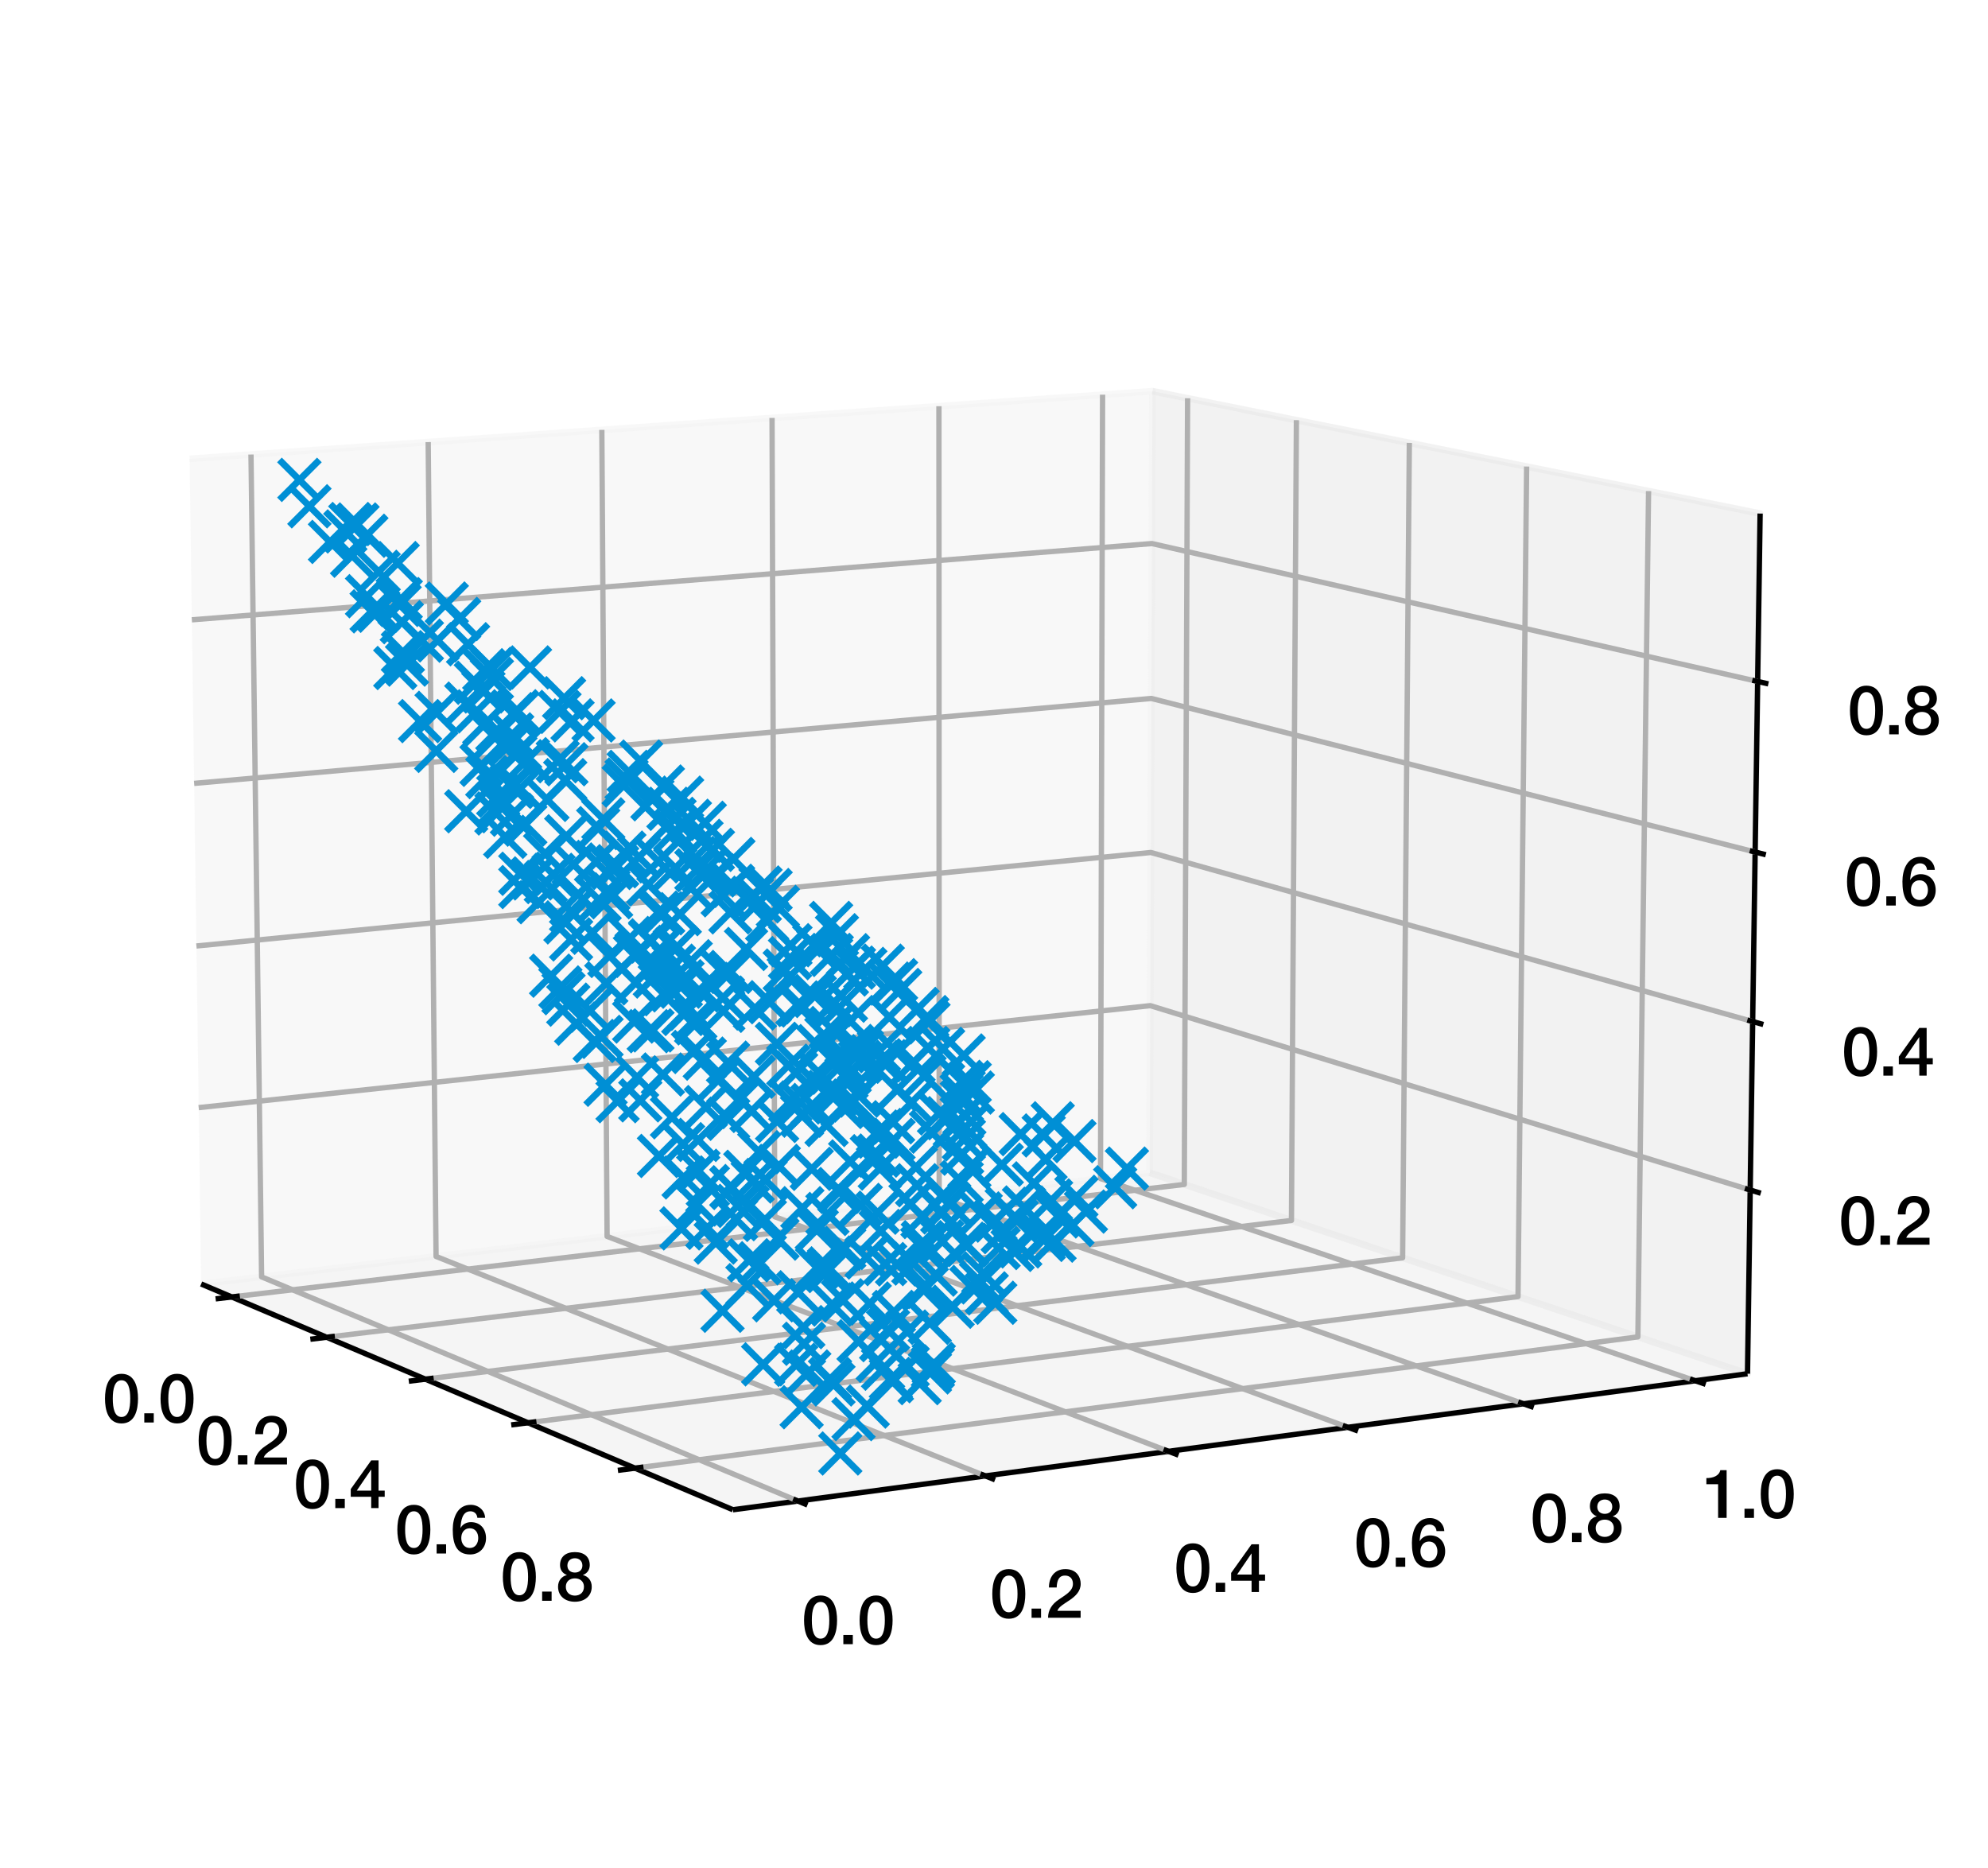 <?xml version="1.0" encoding="utf-8" standalone="no"?>
<!DOCTYPE svg PUBLIC "-//W3C//DTD SVG 1.1//EN"
  "http://www.w3.org/Graphics/SVG/1.1/DTD/svg11.dtd">
<svg xmlns:xlink="http://www.w3.org/1999/xlink" width="298.558pt" height="280.512pt" viewBox="0 0 298.558 280.512" xmlns="http://www.w3.org/2000/svg" version="1.1">
 <defs>
  <style type="text/css">*{stroke-linejoin: round; stroke-linecap: butt}</style>
 </defs>
 <g id="figure_1">
  <g id="patch_1">
   <path d="M 0 280.512 
L 298.558 280.512 
L 298.558 0 
L 0 0 
z
" style="fill: #ffffff"/>
  </g>
  <g id="patch_2">
   <path d="M 7.2 273.312 
L 273.312 273.312 
L 273.312 7.2 
L 7.2 7.2 
z
" style="fill: #ffffff"/>
  </g>
  <g id="pane3d_1">
   <g id="patch_3">
    <path d="M 30.21 192.818 
L 172.662 176.124 
L 173.078 58.744 
L 28.472 68.906 
" style="fill: #f2f2f2; opacity: 0.5; stroke: #f2f2f2; stroke-linejoin: miter"/>
   </g>
  </g>
  <g id="pane3d_2">
   <g id="patch_4">
    <path d="M 172.662 176.124 
L 262.439 206.297 
L 264.332 77.122 
L 173.078 58.744 
" style="fill: #e6e6e6; opacity: 0.5; stroke: #e6e6e6; stroke-linejoin: miter"/>
   </g>
  </g>
  <g id="pane3d_3">
   <g id="patch_5">
    <path d="M 30.21 192.818 
L 110.069 226.724 
L 262.439 206.297 
L 172.662 176.124 
" style="fill: #ececec; opacity: 0.5; stroke: #ececec; stroke-linejoin: miter"/>
   </g>
  </g>
  <g id="axis3d_1">
   <g id="line2d_1">
    <path d="M 30.21 192.818 
L 110.069 226.724 
" style="fill: none; stroke: #000000; stroke-width: 0.8"/>
   </g>
   <g id="Line3DCollection_1">
    <path d="M 34.807 194.77 
L 177.859 177.871 
L 178.353 59.807 
" style="fill: none; stroke: #b0b0b0; stroke-width: 0.8"/>
    <path d="M 49.063 200.823 
L 193.951 183.279 
L 194.694 63.098 
" style="fill: none; stroke: #b0b0b0; stroke-width: 0.8"/>
    <path d="M 63.883 207.115 
L 210.646 188.89 
L 211.654 66.513 
" style="fill: none; stroke: #b0b0b0; stroke-width: 0.8"/>
    <path d="M 79.302 213.662 
L 227.976 194.714 
L 229.27 70.061 
" style="fill: none; stroke: #b0b0b0; stroke-width: 0.8"/>
    <path d="M 95.357 220.478 
L 245.978 200.765 
L 247.581 73.749 
" style="fill: none; stroke: #b0b0b0; stroke-width: 0.8"/>
   </g>
   <g id="xtick_1">
    <g id="line2d_2">
     <path d="M 36.017 194.627 
L 32.385 195.056 
" style="fill: none; stroke: #000000; stroke-width: 0.8"/>
    </g>
    <g id="text_1">
     <!-- 0.0 -->
     <g transform="translate(15.402 213.622)scale(0.1 -0.1)">
      <defs>
       <path id="HelveticaNeue-Medium-30" d="M 1779 518 
C 1139 518 960 1306 960 2240 
C 960 3174 1139 3962 1779 3962 
C 2419 3962 2598 3174 2598 2240 
C 2598 1306 2419 518 1779 518 
z
M 1779 4570 
C 493 4570 230 3258 230 2240 
C 230 1222 493 -90 1779 -90 
C 3066 -90 3328 1222 3328 2240 
C 3328 3258 3066 4570 1779 4570 
z
" transform="scale(0.016)"/>
       <path id="HelveticaNeue-Medium-2e" d="M 442 0 
L 1331 0 
L 1331 864 
L 442 864 
L 442 0 
z
" transform="scale(0.016)"/>
      </defs>
      <use xlink:href="#HelveticaNeue-Medium-30"/>
      <use xlink:href="#HelveticaNeue-Medium-2e" x="55.6"/>
      <use xlink:href="#HelveticaNeue-Medium-30" x="83.4"/>
     </g>
    </g>
   </g>
   <g id="xtick_2">
    <g id="line2d_3">
     <path d="M 50.289 200.674 
L 46.607 201.12 
" style="fill: none; stroke: #000000; stroke-width: 0.8"/>
    </g>
    <g id="text_2">
     <!-- 0.2 -->
     <g transform="translate(29.466 219.924)scale(0.1 -0.1)">
      <defs>
       <path id="HelveticaNeue-Medium-32" d="M 3309 653 
L 1126 653 
C 1254 1050 1798 1325 2317 1683 
C 2829 2042 3315 2483 3315 3194 
C 3315 3770 2970 4570 1875 4570 
C 877 4570 333 3834 333 2842 
L 1062 2842 
C 1082 3469 1254 3962 1830 3962 
C 2458 3962 2592 3488 2586 3168 
C 2573 2470 1818 2118 1235 1696 
C 634 1293 256 736 250 0 
L 3309 0 
L 3309 653 
z
" transform="scale(0.016)"/>
      </defs>
      <use xlink:href="#HelveticaNeue-Medium-30"/>
      <use xlink:href="#HelveticaNeue-Medium-2e" x="55.6"/>
      <use xlink:href="#HelveticaNeue-Medium-32" x="83.4"/>
     </g>
    </g>
   </g>
   <g id="xtick_3">
    <g id="line2d_4">
     <path d="M 65.127 206.961 
L 61.393 207.424 
" style="fill: none; stroke: #000000; stroke-width: 0.8"/>
    </g>
    <g id="text_3">
     <!-- 0.4 -->
     <g transform="translate(44.089 226.477)scale(0.1 -0.1)">
      <defs>
       <path id="HelveticaNeue-Medium-34" d="M 3341 1638 
L 2765 1638 
L 2765 4480 
L 2074 4480 
L 154 1786 
L 154 1062 
L 2074 1062 
L 2074 0 
L 2765 0 
L 2765 1062 
L 3341 1062 
L 3341 1638 
z
M 2061 3610 
L 2074 3610 
L 2074 1638 
L 717 1638 
L 2061 3610 
z
" transform="scale(0.016)"/>
      </defs>
      <use xlink:href="#HelveticaNeue-Medium-30"/>
      <use xlink:href="#HelveticaNeue-Medium-2e" x="55.6"/>
      <use xlink:href="#HelveticaNeue-Medium-34" x="83.4"/>
     </g>
    </g>
   </g>
   <g id="xtick_4">
    <g id="line2d_5">
     <path d="M 80.563 213.501 
L 76.776 213.983 
" style="fill: none; stroke: #000000; stroke-width: 0.8"/>
    </g>
    <g id="text_4">
     <!-- 0.6 -->
     <g transform="translate(59.305 233.296)scale(0.1 -0.1)">
      <defs>
       <path id="HelveticaNeue-Medium-36" d="M 1824 518 
C 1293 518 1018 966 1018 1453 
C 1018 1946 1293 2368 1824 2368 
C 2349 2368 2611 1933 2611 1453 
C 2611 973 2349 518 1824 518 
z
M 3258 3347 
C 3219 4077 2618 4570 1907 4570 
C 640 4570 218 3322 218 2253 
C 218 947 531 -90 1850 -90 
C 2746 -90 3341 570 3341 1440 
C 3341 2298 2816 2944 1926 2944 
C 1530 2944 1158 2765 960 2413 
L 947 2426 
C 992 3014 1082 3962 1875 3962 
C 2253 3962 2496 3712 2528 3347 
L 3258 3347 
z
" transform="scale(0.016)"/>
      </defs>
      <use xlink:href="#HelveticaNeue-Medium-30"/>
      <use xlink:href="#HelveticaNeue-Medium-2e" x="55.6"/>
      <use xlink:href="#HelveticaNeue-Medium-36" x="83.4"/>
     </g>
    </g>
   </g>
   <g id="xtick_5">
    <g id="line2d_6">
     <path d="M 96.636 220.311 
L 92.795 220.813 
" style="fill: none; stroke: #000000; stroke-width: 0.8"/>
    </g>
    <g id="text_5">
     <!-- 0.8 -->
     <g transform="translate(75.151 240.397)scale(0.1 -0.1)">
      <defs>
       <path id="HelveticaNeue-Medium-38" d="M 1779 486 
C 1293 486 928 794 928 1318 
C 928 1811 1293 2106 1779 2106 
C 2266 2106 2630 1811 2630 1318 
C 2630 794 2266 486 1779 486 
z
M 1779 -90 
C 2688 -90 3360 442 3360 1318 
C 3360 1882 3040 2285 2541 2413 
L 2541 2426 
C 2944 2579 3174 2912 3174 3347 
C 3174 4109 2669 4570 1779 4570 
C 890 4570 384 4109 384 3347 
C 384 2912 614 2579 1018 2426 
L 1018 2413 
C 518 2285 198 1882 198 1318 
C 198 442 870 -90 1779 -90 
z
M 1779 3994 
C 2170 3994 2483 3750 2483 3309 
C 2483 2886 2182 2650 1779 2650 
C 1376 2650 1075 2886 1075 3309 
C 1075 3750 1389 3994 1779 3994 
z
" transform="scale(0.016)"/>
      </defs>
      <use xlink:href="#HelveticaNeue-Medium-30"/>
      <use xlink:href="#HelveticaNeue-Medium-2e" x="55.6"/>
      <use xlink:href="#HelveticaNeue-Medium-38" x="83.4"/>
     </g>
    </g>
   </g>
  </g>
  <g id="axis3d_2">
   <g id="line2d_7">
    <path d="M 262.439 206.297 
L 110.069 226.724 
" style="fill: none; stroke: #000000; stroke-width: 0.8"/>
   </g>
   <g id="Line3DCollection_2">
    <path d="M 37.694 68.258 
L 39.288 191.754 
L 119.833 225.415 
" style="fill: none; stroke: #b0b0b0; stroke-width: 0.8"/>
    <path d="M 64.305 66.388 
L 65.488 188.684 
L 147.97 221.643 
" style="fill: none; stroke: #b0b0b0; stroke-width: 0.8"/>
    <path d="M 90.384 64.555 
L 91.171 185.674 
L 175.494 217.953 
" style="fill: none; stroke: #b0b0b0; stroke-width: 0.8"/>
    <path d="M 115.947 62.759 
L 116.354 182.723 
L 202.425 214.343 
" style="fill: none; stroke: #b0b0b0; stroke-width: 0.8"/>
    <path d="M 141.009 60.998 
L 141.05 179.829 
L 228.781 210.809 
" style="fill: none; stroke: #b0b0b0; stroke-width: 0.8"/>
    <path d="M 165.585 59.271 
L 165.274 176.99 
L 254.581 207.35 
" style="fill: none; stroke: #b0b0b0; stroke-width: 0.8"/>
   </g>
   <g id="xtick_6">
    <g id="line2d_8">
     <path d="M 119.119 225.117 
L 121.264 226.014 
" style="fill: none; stroke: #000000; stroke-width: 0.8"/>
    </g>
    <g id="text_6">
     <!-- 0.0 -->
     <g transform="translate(120.386 246.911)scale(0.1 -0.1)">
      <use xlink:href="#HelveticaNeue-Medium-30"/>
      <use xlink:href="#HelveticaNeue-Medium-2e" x="55.6"/>
      <use xlink:href="#HelveticaNeue-Medium-30" x="83.4"/>
     </g>
    </g>
   </g>
   <g id="xtick_7">
    <g id="line2d_9">
     <path d="M 147.24 221.351 
L 149.435 222.228 
" style="fill: none; stroke: #000000; stroke-width: 0.8"/>
    </g>
    <g id="text_7">
     <!-- 0.2 -->
     <g transform="translate(148.655 242.95)scale(0.1 -0.1)">
      <use xlink:href="#HelveticaNeue-Medium-30"/>
      <use xlink:href="#HelveticaNeue-Medium-2e" x="55.6"/>
      <use xlink:href="#HelveticaNeue-Medium-32" x="83.4"/>
     </g>
    </g>
   </g>
   <g id="xtick_8">
    <g id="line2d_10">
     <path d="M 174.748 217.668 
L 176.99 218.526 
" style="fill: none; stroke: #000000; stroke-width: 0.8"/>
    </g>
    <g id="text_8">
     <!-- 0.4 -->
     <g transform="translate(176.303 239.077)scale(0.1 -0.1)">
      <use xlink:href="#HelveticaNeue-Medium-30"/>
      <use xlink:href="#HelveticaNeue-Medium-2e" x="55.6"/>
      <use xlink:href="#HelveticaNeue-Medium-34" x="83.4"/>
     </g>
    </g>
   </g>
   <g id="xtick_9">
    <g id="line2d_11">
     <path d="M 201.664 214.063 
L 203.95 214.903 
" style="fill: none; stroke: #000000; stroke-width: 0.8"/>
    </g>
    <g id="text_9">
     <!-- 0.6 -->
     <g transform="translate(203.351 235.287)scale(0.1 -0.1)">
      <use xlink:href="#HelveticaNeue-Medium-30"/>
      <use xlink:href="#HelveticaNeue-Medium-2e" x="55.6"/>
      <use xlink:href="#HelveticaNeue-Medium-36" x="83.4"/>
     </g>
    </g>
   </g>
   <g id="xtick_10">
    <g id="line2d_12">
     <path d="M 228.007 210.536 
L 230.334 211.358 
" style="fill: none; stroke: #000000; stroke-width: 0.8"/>
    </g>
    <g id="text_10">
     <!-- 0.8 -->
     <g transform="translate(229.817 231.579)scale(0.1 -0.1)">
      <use xlink:href="#HelveticaNeue-Medium-30"/>
      <use xlink:href="#HelveticaNeue-Medium-2e" x="55.6"/>
      <use xlink:href="#HelveticaNeue-Medium-38" x="83.4"/>
     </g>
    </g>
   </g>
   <g id="xtick_11">
    <g id="line2d_13">
     <path d="M 253.793 207.083 
L 256.16 207.887 
" style="fill: none; stroke: #000000; stroke-width: 0.8"/>
    </g>
    <g id="text_11">
     <!-- 1.0 -->
     <g transform="translate(255.721 227.95)scale(0.1 -0.1)">
      <defs>
       <path id="HelveticaNeue-Medium-31" d="M 339 3162 
L 1440 3162 
L 1440 0 
L 2240 0 
L 2240 4480 
L 1645 4480 
C 1536 3942 954 3731 339 3738 
L 339 3162 
z
" transform="scale(0.016)"/>
      </defs>
      <use xlink:href="#HelveticaNeue-Medium-31"/>
      <use xlink:href="#HelveticaNeue-Medium-2e" x="55.6"/>
      <use xlink:href="#HelveticaNeue-Medium-30" x="83.4"/>
     </g>
    </g>
   </g>
  </g>
  <g id="axis3d_3">
   <g id="line2d_14">
    <path d="M 262.439 206.297 
L 264.332 77.122 
" style="fill: none; stroke: #000000; stroke-width: 0.8"/>
   </g>
   <g id="Line3DCollection_3">
    <path d="M 262.843 178.705 
L 172.751 151.022 
L 29.839 166.337 
" style="fill: none; stroke: #b0b0b0; stroke-width: 0.8"/>
    <path d="M 263.214 153.407 
L 172.832 128.022 
L 29.498 142.063 
" style="fill: none; stroke: #b0b0b0; stroke-width: 0.8"/>
    <path d="M 263.587 127.951 
L 172.914 104.89 
L 29.156 117.644 
" style="fill: none; stroke: #b0b0b0; stroke-width: 0.8"/>
    <path d="M 263.963 102.335 
L 172.997 81.628 
L 28.811 93.079 
" style="fill: none; stroke: #b0b0b0; stroke-width: 0.8"/>
   </g>
   <g id="xtick_12">
    <g id="line2d_15">
     <path d="M 262.049 178.461 
L 264.436 179.195 
" style="fill: none; stroke: #000000; stroke-width: 0.8"/>
    </g>
    <g id="text_12">
     <!-- 0.2 -->
     <g transform="translate(276.144 186.921)scale(0.1 -0.1)">
      <use xlink:href="#HelveticaNeue-Medium-30"/>
      <use xlink:href="#HelveticaNeue-Medium-2e" x="55.6"/>
      <use xlink:href="#HelveticaNeue-Medium-32" x="83.4"/>
     </g>
    </g>
   </g>
   <g id="xtick_13">
    <g id="line2d_16">
     <path d="M 262.417 153.183 
L 264.813 153.856 
" style="fill: none; stroke: #000000; stroke-width: 0.8"/>
    </g>
    <g id="text_13">
     <!-- 0.4 -->
     <g transform="translate(276.58 161.534)scale(0.1 -0.1)">
      <use xlink:href="#HelveticaNeue-Medium-30"/>
      <use xlink:href="#HelveticaNeue-Medium-2e" x="55.6"/>
      <use xlink:href="#HelveticaNeue-Medium-34" x="83.4"/>
     </g>
    </g>
   </g>
   <g id="xtick_14">
    <g id="line2d_17">
     <path d="M 262.787 127.748 
L 265.191 128.359 
" style="fill: none; stroke: #000000; stroke-width: 0.8"/>
    </g>
    <g id="text_14">
     <!-- 0.6 -->
     <g transform="translate(277.018 135.988)scale(0.1 -0.1)">
      <use xlink:href="#HelveticaNeue-Medium-30"/>
      <use xlink:href="#HelveticaNeue-Medium-2e" x="55.6"/>
      <use xlink:href="#HelveticaNeue-Medium-36" x="83.4"/>
     </g>
    </g>
   </g>
   <g id="xtick_15">
    <g id="line2d_18">
     <path d="M 263.16 102.152 
L 265.573 102.702 
" style="fill: none; stroke: #000000; stroke-width: 0.8"/>
    </g>
    <g id="text_15">
     <!-- 0.8 -->
     <g transform="translate(277.459 110.281)scale(0.1 -0.1)">
      <use xlink:href="#HelveticaNeue-Medium-30"/>
      <use xlink:href="#HelveticaNeue-Medium-2e" x="55.6"/>
      <use xlink:href="#HelveticaNeue-Medium-38" x="83.4"/>
     </g>
    </g>
   </g>
  </g>
  <g id="axes_1">
   <g id="line2d_19">
    <defs>
     <path id="m12ac16fc9c" d="M -3 3 
L 3 -3 
M -3 -3 
L 3 3 
" style="stroke: #008fd5"/>
    </defs>
    <g clip-path="url(#p1931eb3afe)">
     <use xlink:href="#m12ac16fc9c" x="143.384" y="169.164" style="fill: #008fd5; stroke: #008fd5"/>
     <use xlink:href="#m12ac16fc9c" x="126.195" y="218.274" style="fill: #008fd5; stroke: #008fd5"/>
     <use xlink:href="#m12ac16fc9c" x="85.983" y="108.181" style="fill: #008fd5; stroke: #008fd5"/>
     <use xlink:href="#m12ac16fc9c" x="97.639" y="141.212" style="fill: #008fd5; stroke: #008fd5"/>
     <use xlink:href="#m12ac16fc9c" x="131.819" y="204.354" style="fill: #008fd5; stroke: #008fd5"/>
     <use xlink:href="#m12ac16fc9c" x="101.21" y="145.025" style="fill: #008fd5; stroke: #008fd5"/>
     <use xlink:href="#m12ac16fc9c" x="119.574" y="204.96" style="fill: #008fd5; stroke: #008fd5"/>
     <use xlink:href="#m12ac16fc9c" x="113.039" y="177.429" style="fill: #008fd5; stroke: #008fd5"/>
     <use xlink:href="#m12ac16fc9c" x="86.125" y="129.822" style="fill: #008fd5; stroke: #008fd5"/>
     <use xlink:href="#m12ac16fc9c" x="79.599" y="100.232" style="fill: #008fd5; stroke: #008fd5"/>
     <use xlink:href="#m12ac16fc9c" x="132.005" y="157.867" style="fill: #008fd5; stroke: #008fd5"/>
     <use xlink:href="#m12ac16fc9c" x="140.101" y="205.337" style="fill: #008fd5; stroke: #008fd5"/>
     <use xlink:href="#m12ac16fc9c" x="139.626" y="198.661" style="fill: #008fd5; stroke: #008fd5"/>
     <use xlink:href="#m12ac16fc9c" x="122.368" y="149.571" style="fill: #008fd5; stroke: #008fd5"/>
     <use xlink:href="#m12ac16fc9c" x="113.371" y="151.452" style="fill: #008fd5; stroke: #008fd5"/>
     <use xlink:href="#m12ac16fc9c" x="138.499" y="187.344" style="fill: #008fd5; stroke: #008fd5"/>
     <use xlink:href="#m12ac16fc9c" x="137.73" y="177.994" style="fill: #008fd5; stroke: #008fd5"/>
     <use xlink:href="#m12ac16fc9c" x="161.365" y="171.36" style="fill: #008fd5; stroke: #008fd5"/>
     <use xlink:href="#m12ac16fc9c" x="132.623" y="205.542" style="fill: #008fd5; stroke: #008fd5"/>
     <use xlink:href="#m12ac16fc9c" x="120.061" y="150.804" style="fill: #008fd5; stroke: #008fd5"/>
     <use xlink:href="#m12ac16fc9c" x="125.695" y="140.448" style="fill: #008fd5; stroke: #008fd5"/>
     <use xlink:href="#m12ac16fc9c" x="124.262" y="182.305" style="fill: #008fd5; stroke: #008fd5"/>
     <use xlink:href="#m12ac16fc9c" x="77.052" y="107.241" style="fill: #008fd5; stroke: #008fd5"/>
     <use xlink:href="#m12ac16fc9c" x="124.735" y="154.382" style="fill: #008fd5; stroke: #008fd5"/>
     <use xlink:href="#m12ac16fc9c" x="124.102" y="155.8" style="fill: #008fd5; stroke: #008fd5"/>
     <use xlink:href="#m12ac16fc9c" x="115.735" y="133.66" style="fill: #008fd5; stroke: #008fd5"/>
     <use xlink:href="#m12ac16fc9c" x="140.53" y="191.414" style="fill: #008fd5; stroke: #008fd5"/>
     <use xlink:href="#m12ac16fc9c" x="116.76" y="186.007" style="fill: #008fd5; stroke: #008fd5"/>
     <use xlink:href="#m12ac16fc9c" x="132.125" y="175.487" style="fill: #008fd5; stroke: #008fd5"/>
     <use xlink:href="#m12ac16fc9c" x="120.224" y="165.557" style="fill: #008fd5; stroke: #008fd5"/>
     <use xlink:href="#m12ac16fc9c" x="73.942" y="100.46" style="fill: #008fd5; stroke: #008fd5"/>
     <use xlink:href="#m12ac16fc9c" x="46.468" y="76.03" style="fill: #008fd5; stroke: #008fd5"/>
     <use xlink:href="#m12ac16fc9c" x="55.125" y="89.532" style="fill: #008fd5; stroke: #008fd5"/>
     <use xlink:href="#m12ac16fc9c" x="89.516" y="129.432" style="fill: #008fd5; stroke: #008fd5"/>
     <use xlink:href="#m12ac16fc9c" x="102.437" y="119.79" style="fill: #008fd5; stroke: #008fd5"/>
     <use xlink:href="#m12ac16fc9c" x="120.314" y="150.995" style="fill: #008fd5; stroke: #008fd5"/>
     <use xlink:href="#m12ac16fc9c" x="85.771" y="136.878" style="fill: #008fd5; stroke: #008fd5"/>
     <use xlink:href="#m12ac16fc9c" x="52.607" y="78.698" style="fill: #008fd5; stroke: #008fd5"/>
     <use xlink:href="#m12ac16fc9c" x="65.57" y="107.049" style="fill: #008fd5; stroke: #008fd5"/>
     <use xlink:href="#m12ac16fc9c" x="84.155" y="148.287" style="fill: #008fd5; stroke: #008fd5"/>
     <use xlink:href="#m12ac16fc9c" x="136.317" y="205.211" style="fill: #008fd5; stroke: #008fd5"/>
     <use xlink:href="#m12ac16fc9c" x="139.656" y="206.101" style="fill: #008fd5; stroke: #008fd5"/>
     <use xlink:href="#m12ac16fc9c" x="112.3" y="181.235" style="fill: #008fd5; stroke: #008fd5"/>
     <use xlink:href="#m12ac16fc9c" x="84.023" y="106.914" style="fill: #008fd5; stroke: #008fd5"/>
     <use xlink:href="#m12ac16fc9c" x="75.695" y="111.656" style="fill: #008fd5; stroke: #008fd5"/>
     <use xlink:href="#m12ac16fc9c" x="136.918" y="165.52" style="fill: #008fd5; stroke: #008fd5"/>
     <use xlink:href="#m12ac16fc9c" x="102.339" y="184.472" style="fill: #008fd5; stroke: #008fd5"/>
     <use xlink:href="#m12ac16fc9c" x="115.6" y="150.507" style="fill: #008fd5; stroke: #008fd5"/>
     <use xlink:href="#m12ac16fc9c" x="71.461" y="102.531" style="fill: #008fd5; stroke: #008fd5"/>
     <use xlink:href="#m12ac16fc9c" x="90.604" y="123.047" style="fill: #008fd5; stroke: #008fd5"/>
     <use xlink:href="#m12ac16fc9c" x="63.359" y="96.213" style="fill: #008fd5; stroke: #008fd5"/>
     <use xlink:href="#m12ac16fc9c" x="146.099" y="164.072" style="fill: #008fd5; stroke: #008fd5"/>
     <use xlink:href="#m12ac16fc9c" x="109.913" y="178.396" style="fill: #008fd5; stroke: #008fd5"/>
     <use xlink:href="#m12ac16fc9c" x="118.45" y="146.794" style="fill: #008fd5; stroke: #008fd5"/>
     <use xlink:href="#m12ac16fc9c" x="152.69" y="183.28" style="fill: #008fd5; stroke: #008fd5"/>
     <use xlink:href="#m12ac16fc9c" x="96.287" y="114.371" style="fill: #008fd5; stroke: #008fd5"/>
     <use xlink:href="#m12ac16fc9c" x="145.587" y="175.338" style="fill: #008fd5; stroke: #008fd5"/>
     <use xlink:href="#m12ac16fc9c" x="99.597" y="137.153" style="fill: #008fd5; stroke: #008fd5"/>
     <use xlink:href="#m12ac16fc9c" x="134.125" y="168.533" style="fill: #008fd5; stroke: #008fd5"/>
     <use xlink:href="#m12ac16fc9c" x="104.975" y="148.73" style="fill: #008fd5; stroke: #008fd5"/>
     <use xlink:href="#m12ac16fc9c" x="125.502" y="163.619" style="fill: #008fd5; stroke: #008fd5"/>
     <use xlink:href="#m12ac16fc9c" x="77.408" y="113.532" style="fill: #008fd5; stroke: #008fd5"/>
     <use xlink:href="#m12ac16fc9c" x="126.56" y="166.235" style="fill: #008fd5; stroke: #008fd5"/>
     <use xlink:href="#m12ac16fc9c" x="55.807" y="91.807" style="fill: #008fd5; stroke: #008fd5"/>
     <use xlink:href="#m12ac16fc9c" x="94.631" y="140.861" style="fill: #008fd5; stroke: #008fd5"/>
     <use xlink:href="#m12ac16fc9c" x="136.738" y="180.787" style="fill: #008fd5; stroke: #008fd5"/>
     <use xlink:href="#m12ac16fc9c" x="98.965" y="173.595" style="fill: #008fd5; stroke: #008fd5"/>
     <use xlink:href="#m12ac16fc9c" x="104.378" y="128.852" style="fill: #008fd5; stroke: #008fd5"/>
     <use xlink:href="#m12ac16fc9c" x="153.286" y="170.315" style="fill: #008fd5; stroke: #008fd5"/>
     <use xlink:href="#m12ac16fc9c" x="108.604" y="146.108" style="fill: #008fd5; stroke: #008fd5"/>
     <use xlink:href="#m12ac16fc9c" x="142.254" y="167.922" style="fill: #008fd5; stroke: #008fd5"/>
     <use xlink:href="#m12ac16fc9c" x="130.932" y="173.635" style="fill: #008fd5; stroke: #008fd5"/>
     <use xlink:href="#m12ac16fc9c" x="114.972" y="177.194" style="fill: #008fd5; stroke: #008fd5"/>
     <use xlink:href="#m12ac16fc9c" x="95.496" y="147.588" style="fill: #008fd5; stroke: #008fd5"/>
     <use xlink:href="#m12ac16fc9c" x="104.546" y="153.679" style="fill: #008fd5; stroke: #008fd5"/>
     <use xlink:href="#m12ac16fc9c" x="128.939" y="201.427" style="fill: #008fd5; stroke: #008fd5"/>
     <use xlink:href="#m12ac16fc9c" x="95.602" y="143.116" style="fill: #008fd5; stroke: #008fd5"/>
     <use xlink:href="#m12ac16fc9c" x="110.548" y="183.086" style="fill: #008fd5; stroke: #008fd5"/>
     <use xlink:href="#m12ac16fc9c" x="120.449" y="167.541" style="fill: #008fd5; stroke: #008fd5"/>
     <use xlink:href="#m12ac16fc9c" x="70.297" y="96.746" style="fill: #008fd5; stroke: #008fd5"/>
     <use xlink:href="#m12ac16fc9c" x="157.021" y="174.113" style="fill: #008fd5; stroke: #008fd5"/>
     <use xlink:href="#m12ac16fc9c" x="106.01" y="166.254" style="fill: #008fd5; stroke: #008fd5"/>
     <use xlink:href="#m12ac16fc9c" x="91.508" y="143.562" style="fill: #008fd5; stroke: #008fd5"/>
     <use xlink:href="#m12ac16fc9c" x="111.13" y="165.056" style="fill: #008fd5; stroke: #008fd5"/>
     <use xlink:href="#m12ac16fc9c" x="118.711" y="141.947" style="fill: #008fd5; stroke: #008fd5"/>
     <use xlink:href="#m12ac16fc9c" x="60.346" y="93.433" style="fill: #008fd5; stroke: #008fd5"/>
     <use xlink:href="#m12ac16fc9c" x="89.306" y="156.326" style="fill: #008fd5; stroke: #008fd5"/>
     <use xlink:href="#m12ac16fc9c" x="120.643" y="199.302" style="fill: #008fd5; stroke: #008fd5"/>
     <use xlink:href="#m12ac16fc9c" x="74.328" y="110.734" style="fill: #008fd5; stroke: #008fd5"/>
     <use xlink:href="#m12ac16fc9c" x="98.02" y="144.798" style="fill: #008fd5; stroke: #008fd5"/>
     <use xlink:href="#m12ac16fc9c" x="114.028" y="173.036" style="fill: #008fd5; stroke: #008fd5"/>
     <use xlink:href="#m12ac16fc9c" x="139.406" y="157.374" style="fill: #008fd5; stroke: #008fd5"/>
     <use xlink:href="#m12ac16fc9c" x="114.217" y="133.279" style="fill: #008fd5; stroke: #008fd5"/>
     <use xlink:href="#m12ac16fc9c" x="106.223" y="184.387" style="fill: #008fd5; stroke: #008fd5"/>
     <use xlink:href="#m12ac16fc9c" x="121.909" y="175.532" style="fill: #008fd5; stroke: #008fd5"/>
     <use xlink:href="#m12ac16fc9c" x="51.862" y="79.808" style="fill: #008fd5; stroke: #008fd5"/>
     <use xlink:href="#m12ac16fc9c" x="128.056" y="157.079" style="fill: #008fd5; stroke: #008fd5"/>
     <use xlink:href="#m12ac16fc9c" x="108.575" y="149.811" style="fill: #008fd5; stroke: #008fd5"/>
     <use xlink:href="#m12ac16fc9c" x="149.5" y="183.301" style="fill: #008fd5; stroke: #008fd5"/>
     <use xlink:href="#m12ac16fc9c" x="127.666" y="153.317" style="fill: #008fd5; stroke: #008fd5"/>
     <use xlink:href="#m12ac16fc9c" x="52.874" y="83.454" style="fill: #008fd5; stroke: #008fd5"/>
     <use xlink:href="#m12ac16fc9c" x="53.691" y="78.768" style="fill: #008fd5; stroke: #008fd5"/>
     <use xlink:href="#m12ac16fc9c" x="116.255" y="195.272" style="fill: #008fd5; stroke: #008fd5"/>
     <use xlink:href="#m12ac16fc9c" x="133.097" y="159.364" style="fill: #008fd5; stroke: #008fd5"/>
     <use xlink:href="#m12ac16fc9c" x="144.429" y="177.515" style="fill: #008fd5; stroke: #008fd5"/>
     <use xlink:href="#m12ac16fc9c" x="169.243" y="175.497" style="fill: #008fd5; stroke: #008fd5"/>
     <use xlink:href="#m12ac16fc9c" x="74.825" y="119.498" style="fill: #008fd5; stroke: #008fd5"/>
     <use xlink:href="#m12ac16fc9c" x="102.501" y="147.356" style="fill: #008fd5; stroke: #008fd5"/>
     <use xlink:href="#m12ac16fc9c" x="116.956" y="175.091" style="fill: #008fd5; stroke: #008fd5"/>
     <use xlink:href="#m12ac16fc9c" x="91.052" y="147.67" style="fill: #008fd5; stroke: #008fd5"/>
     <use xlink:href="#m12ac16fc9c" x="144.41" y="164.347" style="fill: #008fd5; stroke: #008fd5"/>
     <use xlink:href="#m12ac16fc9c" x="131.917" y="173.539" style="fill: #008fd5; stroke: #008fd5"/>
     <use xlink:href="#m12ac16fc9c" x="72.314" y="114.857" style="fill: #008fd5; stroke: #008fd5"/>
     <use xlink:href="#m12ac16fc9c" x="133.945" y="207.418" style="fill: #008fd5; stroke: #008fd5"/>
     <use xlink:href="#m12ac16fc9c" x="141.699" y="179.413" style="fill: #008fd5; stroke: #008fd5"/>
     <use xlink:href="#m12ac16fc9c" x="81.868" y="128.198" style="fill: #008fd5; stroke: #008fd5"/>
     <use xlink:href="#m12ac16fc9c" x="113.207" y="161.693" style="fill: #008fd5; stroke: #008fd5"/>
     <use xlink:href="#m12ac16fc9c" x="60.014" y="90.843" style="fill: #008fd5; stroke: #008fd5"/>
     <use xlink:href="#m12ac16fc9c" x="110.095" y="133.026" style="fill: #008fd5; stroke: #008fd5"/>
     <use xlink:href="#m12ac16fc9c" x="152.072" y="187.702" style="fill: #008fd5; stroke: #008fd5"/>
     <use xlink:href="#m12ac16fc9c" x="156.746" y="170.512" style="fill: #008fd5; stroke: #008fd5"/>
     <use xlink:href="#m12ac16fc9c" x="89.841" y="124.364" style="fill: #008fd5; stroke: #008fd5"/>
     <use xlink:href="#m12ac16fc9c" x="127.046" y="150.278" style="fill: #008fd5; stroke: #008fd5"/>
     <use xlink:href="#m12ac16fc9c" x="127.192" y="146.345" style="fill: #008fd5; stroke: #008fd5"/>
     <use xlink:href="#m12ac16fc9c" x="140.233" y="204.82" style="fill: #008fd5; stroke: #008fd5"/>
     <use xlink:href="#m12ac16fc9c" x="76.521" y="111.876" style="fill: #008fd5; stroke: #008fd5"/>
     <use xlink:href="#m12ac16fc9c" x="132.483" y="169.691" style="fill: #008fd5; stroke: #008fd5"/>
     <use xlink:href="#m12ac16fc9c" x="80.883" y="135.486" style="fill: #008fd5; stroke: #008fd5"/>
     <use xlink:href="#m12ac16fc9c" x="112.042" y="142.508" style="fill: #008fd5; stroke: #008fd5"/>
     <use xlink:href="#m12ac16fc9c" x="144.964" y="169.317" style="fill: #008fd5; stroke: #008fd5"/>
     <use xlink:href="#m12ac16fc9c" x="118.644" y="143.886" style="fill: #008fd5; stroke: #008fd5"/>
     <use xlink:href="#m12ac16fc9c" x="124.383" y="163.974" style="fill: #008fd5; stroke: #008fd5"/>
     <use xlink:href="#m12ac16fc9c" x="167.479" y="178.292" style="fill: #008fd5; stroke: #008fd5"/>
     <use xlink:href="#m12ac16fc9c" x="100.02" y="124.219" style="fill: #008fd5; stroke: #008fd5"/>
     <use xlink:href="#m12ac16fc9c" x="150.587" y="185.03" style="fill: #008fd5; stroke: #008fd5"/>
     <use xlink:href="#m12ac16fc9c" x="126.762" y="159.522" style="fill: #008fd5; stroke: #008fd5"/>
     <use xlink:href="#m12ac16fc9c" x="100.382" y="121.46" style="fill: #008fd5; stroke: #008fd5"/>
     <use xlink:href="#m12ac16fc9c" x="82.213" y="120.124" style="fill: #008fd5; stroke: #008fd5"/>
     <use xlink:href="#m12ac16fc9c" x="70.032" y="105.664" style="fill: #008fd5; stroke: #008fd5"/>
     <use xlink:href="#m12ac16fc9c" x="96.159" y="165.245" style="fill: #008fd5; stroke: #008fd5"/>
     <use xlink:href="#m12ac16fc9c" x="85.77" y="141.079" style="fill: #008fd5; stroke: #008fd5"/>
     <use xlink:href="#m12ac16fc9c" x="155.274" y="177.711" style="fill: #008fd5; stroke: #008fd5"/>
     <use xlink:href="#m12ac16fc9c" x="161.057" y="183.972" style="fill: #008fd5; stroke: #008fd5"/>
     <use xlink:href="#m12ac16fc9c" x="111.928" y="175.974" style="fill: #008fd5; stroke: #008fd5"/>
     <use xlink:href="#m12ac16fc9c" x="145.89" y="193.269" style="fill: #008fd5; stroke: #008fd5"/>
     <use xlink:href="#m12ac16fc9c" x="112.855" y="166.832" style="fill: #008fd5; stroke: #008fd5"/>
     <use xlink:href="#m12ac16fc9c" x="124.277" y="190.878" style="fill: #008fd5; stroke: #008fd5"/>
     <use xlink:href="#m12ac16fc9c" x="127.365" y="143.443" style="fill: #008fd5; stroke: #008fd5"/>
     <use xlink:href="#m12ac16fc9c" x="124.96" y="195.906" style="fill: #008fd5; stroke: #008fd5"/>
     <use xlink:href="#m12ac16fc9c" x="144.828" y="167.394" style="fill: #008fd5; stroke: #008fd5"/>
     <use xlink:href="#m12ac16fc9c" x="137.543" y="175.276" style="fill: #008fd5; stroke: #008fd5"/>
     <use xlink:href="#m12ac16fc9c" x="122.664" y="184.705" style="fill: #008fd5; stroke: #008fd5"/>
     <use xlink:href="#m12ac16fc9c" x="110.784" y="181.09" style="fill: #008fd5; stroke: #008fd5"/>
     <use xlink:href="#m12ac16fc9c" x="104.885" y="175.822" style="fill: #008fd5; stroke: #008fd5"/>
     <use xlink:href="#m12ac16fc9c" x="125.73" y="164.223" style="fill: #008fd5; stroke: #008fd5"/>
     <use xlink:href="#m12ac16fc9c" x="132.577" y="145.019" style="fill: #008fd5; stroke: #008fd5"/>
     <use xlink:href="#m12ac16fc9c" x="98.881" y="129.346" style="fill: #008fd5; stroke: #008fd5"/>
     <use xlink:href="#m12ac16fc9c" x="78.122" y="112.518" style="fill: #008fd5; stroke: #008fd5"/>
     <use xlink:href="#m12ac16fc9c" x="49.561" y="81.385" style="fill: #008fd5; stroke: #008fd5"/>
     <use xlink:href="#m12ac16fc9c" x="65.732" y="96.164" style="fill: #008fd5; stroke: #008fd5"/>
     <use xlink:href="#m12ac16fc9c" x="118.388" y="160.036" style="fill: #008fd5; stroke: #008fd5"/>
     <use xlink:href="#m12ac16fc9c" x="114.098" y="189.706" style="fill: #008fd5; stroke: #008fd5"/>
     <use xlink:href="#m12ac16fc9c" x="86.831" y="134.301" style="fill: #008fd5; stroke: #008fd5"/>
     <use xlink:href="#m12ac16fc9c" x="74.689" y="109.71" style="fill: #008fd5; stroke: #008fd5"/>
     <use xlink:href="#m12ac16fc9c" x="109.337" y="159.58" style="fill: #008fd5; stroke: #008fd5"/>
     <use xlink:href="#m12ac16fc9c" x="148.189" y="194.231" style="fill: #008fd5; stroke: #008fd5"/>
     <use xlink:href="#m12ac16fc9c" x="138.589" y="186.543" style="fill: #008fd5; stroke: #008fd5"/>
     <use xlink:href="#m12ac16fc9c" x="144.456" y="165.382" style="fill: #008fd5; stroke: #008fd5"/>
     <use xlink:href="#m12ac16fc9c" x="114.865" y="183.192" style="fill: #008fd5; stroke: #008fd5"/>
     <use xlink:href="#m12ac16fc9c" x="134.568" y="147.197" style="fill: #008fd5; stroke: #008fd5"/>
     <use xlink:href="#m12ac16fc9c" x="93.671" y="117.968" style="fill: #008fd5; stroke: #008fd5"/>
     <use xlink:href="#m12ac16fc9c" x="125.963" y="144.942" style="fill: #008fd5; stroke: #008fd5"/>
     <use xlink:href="#m12ac16fc9c" x="94.412" y="115.911" style="fill: #008fd5; stroke: #008fd5"/>
     <use xlink:href="#m12ac16fc9c" x="97.663" y="141.389" style="fill: #008fd5; stroke: #008fd5"/>
     <use xlink:href="#m12ac16fc9c" x="44.965" y="72.069" style="fill: #008fd5; stroke: #008fd5"/>
     <use xlink:href="#m12ac16fc9c" x="76.888" y="122.345" style="fill: #008fd5; stroke: #008fd5"/>
     <use xlink:href="#m12ac16fc9c" x="73.876" y="101.95" style="fill: #008fd5; stroke: #008fd5"/>
     <use xlink:href="#m12ac16fc9c" x="132.936" y="189.831" style="fill: #008fd5; stroke: #008fd5"/>
     <use xlink:href="#m12ac16fc9c" x="92.745" y="165.369" style="fill: #008fd5; stroke: #008fd5"/>
     <use xlink:href="#m12ac16fc9c" x="76.924" y="110.288" style="fill: #008fd5; stroke: #008fd5"/>
     <use xlink:href="#m12ac16fc9c" x="134.72" y="189.883" style="fill: #008fd5; stroke: #008fd5"/>
     <use xlink:href="#m12ac16fc9c" x="144.435" y="162.467" style="fill: #008fd5; stroke: #008fd5"/>
     <use xlink:href="#m12ac16fc9c" x="128.181" y="213.115" style="fill: #008fd5; stroke: #008fd5"/>
     <use xlink:href="#m12ac16fc9c" x="79.282" y="114.009" style="fill: #008fd5; stroke: #008fd5"/>
     <use xlink:href="#m12ac16fc9c" x="68.96" y="92.949" style="fill: #008fd5; stroke: #008fd5"/>
     <use xlink:href="#m12ac16fc9c" x="114.61" y="204.887" style="fill: #008fd5; stroke: #008fd5"/>
     <use xlink:href="#m12ac16fc9c" x="129.271" y="180.949" style="fill: #008fd5; stroke: #008fd5"/>
     <use xlink:href="#m12ac16fc9c" x="84.919" y="138.517" style="fill: #008fd5; stroke: #008fd5"/>
     <use xlink:href="#m12ac16fc9c" x="161.656" y="179.73" style="fill: #008fd5; stroke: #008fd5"/>
     <use xlink:href="#m12ac16fc9c" x="84.715" y="104.851" style="fill: #008fd5; stroke: #008fd5"/>
     <use xlink:href="#m12ac16fc9c" x="97.349" y="132.818" style="fill: #008fd5; stroke: #008fd5"/>
     <use xlink:href="#m12ac16fc9c" x="76.797" y="117.969" style="fill: #008fd5; stroke: #008fd5"/>
     <use xlink:href="#m12ac16fc9c" x="103.536" y="151.492" style="fill: #008fd5; stroke: #008fd5"/>
     <use xlink:href="#m12ac16fc9c" x="108.54" y="134.452" style="fill: #008fd5; stroke: #008fd5"/>
     <use xlink:href="#m12ac16fc9c" x="90.049" y="135.228" style="fill: #008fd5; stroke: #008fd5"/>
     <use xlink:href="#m12ac16fc9c" x="101.304" y="122.976" style="fill: #008fd5; stroke: #008fd5"/>
     <use xlink:href="#m12ac16fc9c" x="129.159" y="159.443" style="fill: #008fd5; stroke: #008fd5"/>
     <use xlink:href="#m12ac16fc9c" x="127.126" y="161.883" style="fill: #008fd5; stroke: #008fd5"/>
     <use xlink:href="#m12ac16fc9c" x="126.381" y="187.524" style="fill: #008fd5; stroke: #008fd5"/>
     <use xlink:href="#m12ac16fc9c" x="99.557" y="161.362" style="fill: #008fd5; stroke: #008fd5"/>
     <use xlink:href="#m12ac16fc9c" x="145.633" y="162.522" style="fill: #008fd5; stroke: #008fd5"/>
     <use xlink:href="#m12ac16fc9c" x="94.095" y="117.065" style="fill: #008fd5; stroke: #008fd5"/>
     <use xlink:href="#m12ac16fc9c" x="122.012" y="165.939" style="fill: #008fd5; stroke: #008fd5"/>
     <use xlink:href="#m12ac16fc9c" x="108.509" y="196.842" style="fill: #008fd5; stroke: #008fd5"/>
     <use xlink:href="#m12ac16fc9c" x="122.893" y="142.588" style="fill: #008fd5; stroke: #008fd5"/>
     <use xlink:href="#m12ac16fc9c" x="93.764" y="128.044" style="fill: #008fd5; stroke: #008fd5"/>
     <use xlink:href="#m12ac16fc9c" x="122.889" y="157.1" style="fill: #008fd5; stroke: #008fd5"/>
     <use xlink:href="#m12ac16fc9c" x="104.68" y="180.879" style="fill: #008fd5; stroke: #008fd5"/>
     <use xlink:href="#m12ac16fc9c" x="133.366" y="199.74" style="fill: #008fd5; stroke: #008fd5"/>
     <use xlink:href="#m12ac16fc9c" x="125.231" y="150.537" style="fill: #008fd5; stroke: #008fd5"/>
     <use xlink:href="#m12ac16fc9c" x="119.749" y="150.922" style="fill: #008fd5; stroke: #008fd5"/>
     <use xlink:href="#m12ac16fc9c" x="116.823" y="136.189" style="fill: #008fd5; stroke: #008fd5"/>
     <use xlink:href="#m12ac16fc9c" x="127.676" y="174.416" style="fill: #008fd5; stroke: #008fd5"/>
     <use xlink:href="#m12ac16fc9c" x="124.652" y="207.09" style="fill: #008fd5; stroke: #008fd5"/>
     <use xlink:href="#m12ac16fc9c" x="104.576" y="130.685" style="fill: #008fd5; stroke: #008fd5"/>
     <use xlink:href="#m12ac16fc9c" x="83.133" y="131.379" style="fill: #008fd5; stroke: #008fd5"/>
     <use xlink:href="#m12ac16fc9c" x="102.664" y="176.819" style="fill: #008fd5; stroke: #008fd5"/>
     <use xlink:href="#m12ac16fc9c" x="138.544" y="182.766" style="fill: #008fd5; stroke: #008fd5"/>
     <use xlink:href="#m12ac16fc9c" x="105.349" y="126.275" style="fill: #008fd5; stroke: #008fd5"/>
     <use xlink:href="#m12ac16fc9c" x="142.683" y="183.613" style="fill: #008fd5; stroke: #008fd5"/>
     <use xlink:href="#m12ac16fc9c" x="104.062" y="157.981" style="fill: #008fd5; stroke: #008fd5"/>
     <use xlink:href="#m12ac16fc9c" x="98.864" y="137.049" style="fill: #008fd5; stroke: #008fd5"/>
     <use xlink:href="#m12ac16fc9c" x="104.852" y="171.186" style="fill: #008fd5; stroke: #008fd5"/>
     <use xlink:href="#m12ac16fc9c" x="102.614" y="152.271" style="fill: #008fd5; stroke: #008fd5"/>
     <use xlink:href="#m12ac16fc9c" x="144.85" y="186.779" style="fill: #008fd5; stroke: #008fd5"/>
     <use xlink:href="#m12ac16fc9c" x="144.725" y="158.505" style="fill: #008fd5; stroke: #008fd5"/>
     <use xlink:href="#m12ac16fc9c" x="121.892" y="161.988" style="fill: #008fd5; stroke: #008fd5"/>
     <use xlink:href="#m12ac16fc9c" x="120.388" y="211.328" style="fill: #008fd5; stroke: #008fd5"/>
     <use xlink:href="#m12ac16fc9c" x="107.864" y="162.214" style="fill: #008fd5; stroke: #008fd5"/>
     <use xlink:href="#m12ac16fc9c" x="60.506" y="97.942" style="fill: #008fd5; stroke: #008fd5"/>
     <use xlink:href="#m12ac16fc9c" x="109.732" y="145.964" style="fill: #008fd5; stroke: #008fd5"/>
     <use xlink:href="#m12ac16fc9c" x="141.02" y="167.206" style="fill: #008fd5; stroke: #008fd5"/>
     <use xlink:href="#m12ac16fc9c" x="88.589" y="151.766" style="fill: #008fd5; stroke: #008fd5"/>
     <use xlink:href="#m12ac16fc9c" x="81.974" y="132.463" style="fill: #008fd5; stroke: #008fd5"/>
     <use xlink:href="#m12ac16fc9c" x="141.53" y="186.423" style="fill: #008fd5; stroke: #008fd5"/>
     <use xlink:href="#m12ac16fc9c" x="132.317" y="159.226" style="fill: #008fd5; stroke: #008fd5"/>
     <use xlink:href="#m12ac16fc9c" x="78.892" y="123.841" style="fill: #008fd5; stroke: #008fd5"/>
     <use xlink:href="#m12ac16fc9c" x="124.819" y="138.597" style="fill: #008fd5; stroke: #008fd5"/>
     <use xlink:href="#m12ac16fc9c" x="131.856" y="169.93" style="fill: #008fd5; stroke: #008fd5"/>
     <use xlink:href="#m12ac16fc9c" x="92.685" y="130.084" style="fill: #008fd5; stroke: #008fd5"/>
     <use xlink:href="#m12ac16fc9c" x="60.185" y="89.97" style="fill: #008fd5; stroke: #008fd5"/>
     <use xlink:href="#m12ac16fc9c" x="67.1" y="90.634" style="fill: #008fd5; stroke: #008fd5"/>
     <use xlink:href="#m12ac16fc9c" x="116.677" y="156.756" style="fill: #008fd5; stroke: #008fd5"/>
     <use xlink:href="#m12ac16fc9c" x="147.282" y="182.227" style="fill: #008fd5; stroke: #008fd5"/>
     <use xlink:href="#m12ac16fc9c" x="158.374" y="186.308" style="fill: #008fd5; stroke: #008fd5"/>
     <use xlink:href="#m12ac16fc9c" x="101.336" y="142.551" style="fill: #008fd5; stroke: #008fd5"/>
     <use xlink:href="#m12ac16fc9c" x="118.685" y="165.42" style="fill: #008fd5; stroke: #008fd5"/>
     <use xlink:href="#m12ac16fc9c" x="122.698" y="190.374" style="fill: #008fd5; stroke: #008fd5"/>
     <use xlink:href="#m12ac16fc9c" x="97.98" y="120.029" style="fill: #008fd5; stroke: #008fd5"/>
     <use xlink:href="#m12ac16fc9c" x="137.165" y="189.748" style="fill: #008fd5; stroke: #008fd5"/>
     <use xlink:href="#m12ac16fc9c" x="115.205" y="138.292" style="fill: #008fd5; stroke: #008fd5"/>
     <use xlink:href="#m12ac16fc9c" x="107.379" y="131.464" style="fill: #008fd5; stroke: #008fd5"/>
     <use xlink:href="#m12ac16fc9c" x="91.782" y="134.744" style="fill: #008fd5; stroke: #008fd5"/>
     <use xlink:href="#m12ac16fc9c" x="84.63" y="149.152" style="fill: #008fd5; stroke: #008fd5"/>
     <use xlink:href="#m12ac16fc9c" x="153.219" y="187.18" style="fill: #008fd5; stroke: #008fd5"/>
     <use xlink:href="#m12ac16fc9c" x="89.144" y="108.198" style="fill: #008fd5; stroke: #008fd5"/>
     <use xlink:href="#m12ac16fc9c" x="131.807" y="182.112" style="fill: #008fd5; stroke: #008fd5"/>
     <use xlink:href="#m12ac16fc9c" x="122.284" y="141.91" style="fill: #008fd5; stroke: #008fd5"/>
     <use xlink:href="#m12ac16fc9c" x="106.424" y="147.753" style="fill: #008fd5; stroke: #008fd5"/>
     <use xlink:href="#m12ac16fc9c" x="133.792" y="207.076" style="fill: #008fd5; stroke: #008fd5"/>
     <use xlink:href="#m12ac16fc9c" x="103.609" y="123.262" style="fill: #008fd5; stroke: #008fd5"/>
     <use xlink:href="#m12ac16fc9c" x="97.431" y="154.857" style="fill: #008fd5; stroke: #008fd5"/>
     <use xlink:href="#m12ac16fc9c" x="124.135" y="168.948" style="fill: #008fd5; stroke: #008fd5"/>
     <use xlink:href="#m12ac16fc9c" x="85.038" y="125.592" style="fill: #008fd5; stroke: #008fd5"/>
     <use xlink:href="#m12ac16fc9c" x="95.964" y="128.696" style="fill: #008fd5; stroke: #008fd5"/>
     <use xlink:href="#m12ac16fc9c" x="100.937" y="148.723" style="fill: #008fd5; stroke: #008fd5"/>
     <use xlink:href="#m12ac16fc9c" x="112.496" y="189.266" style="fill: #008fd5; stroke: #008fd5"/>
     <use xlink:href="#m12ac16fc9c" x="120.492" y="181.437" style="fill: #008fd5; stroke: #008fd5"/>
     <use xlink:href="#m12ac16fc9c" x="83.769" y="114.315" style="fill: #008fd5; stroke: #008fd5"/>
     <use xlink:href="#m12ac16fc9c" x="86.537" y="153.732" style="fill: #008fd5; stroke: #008fd5"/>
     <use xlink:href="#m12ac16fc9c" x="103.729" y="144.352" style="fill: #008fd5; stroke: #008fd5"/>
     <use xlink:href="#m12ac16fc9c" x="126.054" y="178.991" style="fill: #008fd5; stroke: #008fd5"/>
     <use xlink:href="#m12ac16fc9c" x="105.707" y="130.94" style="fill: #008fd5; stroke: #008fd5"/>
     <use xlink:href="#m12ac16fc9c" x="124.867" y="150.95" style="fill: #008fd5; stroke: #008fd5"/>
     <use xlink:href="#m12ac16fc9c" x="107.487" y="186.6" style="fill: #008fd5; stroke: #008fd5"/>
     <use xlink:href="#m12ac16fc9c" x="56.866" y="85.874" style="fill: #008fd5; stroke: #008fd5"/>
     <use xlink:href="#m12ac16fc9c" x="70.016" y="121.827" style="fill: #008fd5; stroke: #008fd5"/>
     <use xlink:href="#m12ac16fc9c" x="77.747" y="106.813" style="fill: #008fd5; stroke: #008fd5"/>
     <use xlink:href="#m12ac16fc9c" x="137.194" y="159.497" style="fill: #008fd5; stroke: #008fd5"/>
     <use xlink:href="#m12ac16fc9c" x="141.501" y="182.066" style="fill: #008fd5; stroke: #008fd5"/>
     <use xlink:href="#m12ac16fc9c" x="95.355" y="143.538" style="fill: #008fd5; stroke: #008fd5"/>
     <use xlink:href="#m12ac16fc9c" x="133.598" y="147.708" style="fill: #008fd5; stroke: #008fd5"/>
     <use xlink:href="#m12ac16fc9c" x="134.732" y="158.086" style="fill: #008fd5; stroke: #008fd5"/>
     <use xlink:href="#m12ac16fc9c" x="90.947" y="162.902" style="fill: #008fd5; stroke: #008fd5"/>
     <use xlink:href="#m12ac16fc9c" x="141.638" y="157.509" style="fill: #008fd5; stroke: #008fd5"/>
     <use xlink:href="#m12ac16fc9c" x="124.526" y="190.476" style="fill: #008fd5; stroke: #008fd5"/>
     <use xlink:href="#m12ac16fc9c" x="124.915" y="143.406" style="fill: #008fd5; stroke: #008fd5"/>
     <use xlink:href="#m12ac16fc9c" x="109.691" y="137.012" style="fill: #008fd5; stroke: #008fd5"/>
     <use xlink:href="#m12ac16fc9c" x="129.952" y="145.506" style="fill: #008fd5; stroke: #008fd5"/>
     <use xlink:href="#m12ac16fc9c" x="107.068" y="127.625" style="fill: #008fd5; stroke: #008fd5"/>
     <use xlink:href="#m12ac16fc9c" x="88.947" y="140.074" style="fill: #008fd5; stroke: #008fd5"/>
     <use xlink:href="#m12ac16fc9c" x="137.814" y="151.516" style="fill: #008fd5; stroke: #008fd5"/>
     <use xlink:href="#m12ac16fc9c" x="147.331" y="192.581" style="fill: #008fd5; stroke: #008fd5"/>
     <use xlink:href="#m12ac16fc9c" x="59.728" y="84.56" style="fill: #008fd5; stroke: #008fd5"/>
     <use xlink:href="#m12ac16fc9c" x="121.538" y="205.966" style="fill: #008fd5; stroke: #008fd5"/>
     <use xlink:href="#m12ac16fc9c" x="139.822" y="169.949" style="fill: #008fd5; stroke: #008fd5"/>
     <use xlink:href="#m12ac16fc9c" x="139.44" y="153.538" style="fill: #008fd5; stroke: #008fd5"/>
     <use xlink:href="#m12ac16fc9c" x="110.142" y="128.992" style="fill: #008fd5; stroke: #008fd5"/>
     <use xlink:href="#m12ac16fc9c" x="129.013" y="164.53" style="fill: #008fd5; stroke: #008fd5"/>
     <use xlink:href="#m12ac16fc9c" x="119.884" y="194.068" style="fill: #008fd5; stroke: #008fd5"/>
     <use xlink:href="#m12ac16fc9c" x="78.133" y="131.217" style="fill: #008fd5; stroke: #008fd5"/>
     <use xlink:href="#m12ac16fc9c" x="125.894" y="178.562" style="fill: #008fd5; stroke: #008fd5"/>
     <use xlink:href="#m12ac16fc9c" x="123.395" y="161.514" style="fill: #008fd5; stroke: #008fd5"/>
     <use xlink:href="#m12ac16fc9c" x="138.115" y="207.712" style="fill: #008fd5; stroke: #008fd5"/>
     <use xlink:href="#m12ac16fc9c" x="157.849" y="180.274" style="fill: #008fd5; stroke: #008fd5"/>
     <use xlink:href="#m12ac16fc9c" x="85.064" y="114.769" style="fill: #008fd5; stroke: #008fd5"/>
     <use xlink:href="#m12ac16fc9c" x="105.84" y="158.978" style="fill: #008fd5; stroke: #008fd5"/>
     <use xlink:href="#m12ac16fc9c" x="147.663" y="191.239" style="fill: #008fd5; stroke: #008fd5"/>
     <use xlink:href="#m12ac16fc9c" x="71.612" y="106.821" style="fill: #008fd5; stroke: #008fd5"/>
     <use xlink:href="#m12ac16fc9c" x="127.609" y="161.077" style="fill: #008fd5; stroke: #008fd5"/>
     <use xlink:href="#m12ac16fc9c" x="129.436" y="157.797" style="fill: #008fd5; stroke: #008fd5"/>
     <use xlink:href="#m12ac16fc9c" x="133.548" y="152.732" style="fill: #008fd5; stroke: #008fd5"/>
     <use xlink:href="#m12ac16fc9c" x="156.749" y="186.199" style="fill: #008fd5; stroke: #008fd5"/>
     <use xlink:href="#m12ac16fc9c" x="128.248" y="145.312" style="fill: #008fd5; stroke: #008fd5"/>
     <use xlink:href="#m12ac16fc9c" x="99.093" y="142.58" style="fill: #008fd5; stroke: #008fd5"/>
     <use xlink:href="#m12ac16fc9c" x="139.175" y="193.278" style="fill: #008fd5; stroke: #008fd5"/>
     <use xlink:href="#m12ac16fc9c" x="109.362" y="168.007" style="fill: #008fd5; stroke: #008fd5"/>
     <use xlink:href="#m12ac16fc9c" x="75.877" y="125.671" style="fill: #008fd5; stroke: #008fd5"/>
     <use xlink:href="#m12ac16fc9c" x="103.753" y="133.357" style="fill: #008fd5; stroke: #008fd5"/>
     <use xlink:href="#m12ac16fc9c" x="108.625" y="151.795" style="fill: #008fd5; stroke: #008fd5"/>
     <use xlink:href="#m12ac16fc9c" x="126.785" y="187.418" style="fill: #008fd5; stroke: #008fd5"/>
     <use xlink:href="#m12ac16fc9c" x="136.251" y="199.965" style="fill: #008fd5; stroke: #008fd5"/>
     <use xlink:href="#m12ac16fc9c" x="100.916" y="167.787" style="fill: #008fd5; stroke: #008fd5"/>
     <use xlink:href="#m12ac16fc9c" x="131.904" y="170.691" style="fill: #008fd5; stroke: #008fd5"/>
     <use xlink:href="#m12ac16fc9c" x="120.747" y="201.798" style="fill: #008fd5; stroke: #008fd5"/>
     <use xlink:href="#m12ac16fc9c" x="105.844" y="123.563" style="fill: #008fd5; stroke: #008fd5"/>
     <use xlink:href="#m12ac16fc9c" x="132.265" y="184.861" style="fill: #008fd5; stroke: #008fd5"/>
     <use xlink:href="#m12ac16fc9c" x="109.837" y="178.298" style="fill: #008fd5; stroke: #008fd5"/>
     <use xlink:href="#m12ac16fc9c" x="101.708" y="142.199" style="fill: #008fd5; stroke: #008fd5"/>
     <use xlink:href="#m12ac16fc9c" x="112.941" y="134.816" style="fill: #008fd5; stroke: #008fd5"/>
     <use xlink:href="#m12ac16fc9c" x="59.364" y="100.319" style="fill: #008fd5; stroke: #008fd5"/>
     <use xlink:href="#m12ac16fc9c" x="134.247" y="197.015" style="fill: #008fd5; stroke: #008fd5"/>
     <use xlink:href="#m12ac16fc9c" x="163.086" y="181.947" style="fill: #008fd5; stroke: #008fd5"/>
     <use xlink:href="#m12ac16fc9c" x="139.27" y="152.742" style="fill: #008fd5; stroke: #008fd5"/>
     <use xlink:href="#m12ac16fc9c" x="134.185" y="171.171" style="fill: #008fd5; stroke: #008fd5"/>
     <use xlink:href="#m12ac16fc9c" x="72.726" y="100.652" style="fill: #008fd5; stroke: #008fd5"/>
     <use xlink:href="#m12ac16fc9c" x="99.548" y="118.116" style="fill: #008fd5; stroke: #008fd5"/>
     <use xlink:href="#m12ac16fc9c" x="63.082" y="108.291" style="fill: #008fd5; stroke: #008fd5"/>
     <use xlink:href="#m12ac16fc9c" x="99.698" y="149.304" style="fill: #008fd5; stroke: #008fd5"/>
     <use xlink:href="#m12ac16fc9c" x="153.789" y="181.333" style="fill: #008fd5; stroke: #008fd5"/>
     <use xlink:href="#m12ac16fc9c" x="125.536" y="158.607" style="fill: #008fd5; stroke: #008fd5"/>
     <use xlink:href="#m12ac16fc9c" x="149.47" y="195.641" style="fill: #008fd5; stroke: #008fd5"/>
     <use xlink:href="#m12ac16fc9c" x="104.426" y="152.996" style="fill: #008fd5; stroke: #008fd5"/>
     <use xlink:href="#m12ac16fc9c" x="158.1" y="168.687" style="fill: #008fd5; stroke: #008fd5"/>
     <use xlink:href="#m12ac16fc9c" x="78.139" y="133.215" style="fill: #008fd5; stroke: #008fd5"/>
     <use xlink:href="#m12ac16fc9c" x="101.383" y="124.771" style="fill: #008fd5; stroke: #008fd5"/>
     <use xlink:href="#m12ac16fc9c" x="119.561" y="161.088" style="fill: #008fd5; stroke: #008fd5"/>
     <use xlink:href="#m12ac16fc9c" x="95.24" y="153.408" style="fill: #008fd5; stroke: #008fd5"/>
     <use xlink:href="#m12ac16fc9c" x="80.002" y="131.915" style="fill: #008fd5; stroke: #008fd5"/>
     <use xlink:href="#m12ac16fc9c" x="78.125" y="118.418" style="fill: #008fd5; stroke: #008fd5"/>
     <use xlink:href="#m12ac16fc9c" x="142.552" y="180.706" style="fill: #008fd5; stroke: #008fd5"/>
     <use xlink:href="#m12ac16fc9c" x="135.198" y="148.666" style="fill: #008fd5; stroke: #008fd5"/>
     <use xlink:href="#m12ac16fc9c" x="114.111" y="135.353" style="fill: #008fd5; stroke: #008fd5"/>
     <use xlink:href="#m12ac16fc9c" x="102.09" y="137.283" style="fill: #008fd5; stroke: #008fd5"/>
     <use xlink:href="#m12ac16fc9c" x="130.136" y="188.846" style="fill: #008fd5; stroke: #008fd5"/>
     <use xlink:href="#m12ac16fc9c" x="82.763" y="146.522" style="fill: #008fd5; stroke: #008fd5"/>
     <use xlink:href="#m12ac16fc9c" x="138.852" y="161.581" style="fill: #008fd5; stroke: #008fd5"/>
     <use xlink:href="#m12ac16fc9c" x="143.066" y="196.237" style="fill: #008fd5; stroke: #008fd5"/>
     <use xlink:href="#m12ac16fc9c" x="134.727" y="163.664" style="fill: #008fd5; stroke: #008fd5"/>
     <use xlink:href="#m12ac16fc9c" x="126.596" y="195.277" style="fill: #008fd5; stroke: #008fd5"/>
     <use xlink:href="#m12ac16fc9c" x="158.92" y="182.677" style="fill: #008fd5; stroke: #008fd5"/>
     <use xlink:href="#m12ac16fc9c" x="95.676" y="161.79" style="fill: #008fd5; stroke: #008fd5"/>
     <use xlink:href="#m12ac16fc9c" x="91.366" y="133.689" style="fill: #008fd5; stroke: #008fd5"/>
     <use xlink:href="#m12ac16fc9c" x="106.302" y="178.114" style="fill: #008fd5; stroke: #008fd5"/>
     <use xlink:href="#m12ac16fc9c" x="61.129" y="99.805" style="fill: #008fd5; stroke: #008fd5"/>
     <use xlink:href="#m12ac16fc9c" x="56.812" y="91.718" style="fill: #008fd5; stroke: #008fd5"/>
     <use xlink:href="#m12ac16fc9c" x="125.17" y="207.907" style="fill: #008fd5; stroke: #008fd5"/>
     <use xlink:href="#m12ac16fc9c" x="102.249" y="148.173" style="fill: #008fd5; stroke: #008fd5"/>
     <use xlink:href="#m12ac16fc9c" x="145.221" y="186.961" style="fill: #008fd5; stroke: #008fd5"/>
     <use xlink:href="#m12ac16fc9c" x="130.318" y="211.227" style="fill: #008fd5; stroke: #008fd5"/>
     <use xlink:href="#m12ac16fc9c" x="156.764" y="185.781" style="fill: #008fd5; stroke: #008fd5"/>
     <use xlink:href="#m12ac16fc9c" x="84.885" y="117.16" style="fill: #008fd5; stroke: #008fd5"/>
     <use xlink:href="#m12ac16fc9c" x="76.992" y="118.157" style="fill: #008fd5; stroke: #008fd5"/>
     <use xlink:href="#m12ac16fc9c" x="144.752" y="171.118" style="fill: #008fd5; stroke: #008fd5"/>
     <use xlink:href="#m12ac16fc9c" x="144.495" y="173.247" style="fill: #008fd5; stroke: #008fd5"/>
     <use xlink:href="#m12ac16fc9c" x="112.242" y="193.003" style="fill: #008fd5; stroke: #008fd5"/>
     <use xlink:href="#m12ac16fc9c" x="130.618" y="195.751" style="fill: #008fd5; stroke: #008fd5"/>
     <use xlink:href="#m12ac16fc9c" x="151.199" y="181.523" style="fill: #008fd5; stroke: #008fd5"/>
     <use xlink:href="#m12ac16fc9c" x="55.019" y="80.459" style="fill: #008fd5; stroke: #008fd5"/>
     <use xlink:href="#m12ac16fc9c" x="74.916" y="120.837" style="fill: #008fd5; stroke: #008fd5"/>
     <use xlink:href="#m12ac16fc9c" x="132.326" y="201.256" style="fill: #008fd5; stroke: #008fd5"/>
     <use xlink:href="#m12ac16fc9c" x="91.882" y="130.345" style="fill: #008fd5; stroke: #008fd5"/>
     <use xlink:href="#m12ac16fc9c" x="74.55" y="122.159" style="fill: #008fd5; stroke: #008fd5"/>
     <use xlink:href="#m12ac16fc9c" x="97.987" y="154.739" style="fill: #008fd5; stroke: #008fd5"/>
     <use xlink:href="#m12ac16fc9c" x="101.423" y="130.341" style="fill: #008fd5; stroke: #008fd5"/>
     <use xlink:href="#m12ac16fc9c" x="138.621" y="193.641" style="fill: #008fd5; stroke: #008fd5"/>
     <use xlink:href="#m12ac16fc9c" x="65.517" y="112.764" style="fill: #008fd5; stroke: #008fd5"/>
     <use xlink:href="#m12ac16fc9c" x="102.584" y="171.824" style="fill: #008fd5; stroke: #008fd5"/>
     <use xlink:href="#m12ac16fc9c" x="72.603" y="103.842" style="fill: #008fd5; stroke: #008fd5"/>
     <use xlink:href="#m12ac16fc9c" x="117.851" y="145.755" style="fill: #008fd5; stroke: #008fd5"/>
     <use xlink:href="#m12ac16fc9c" x="125.721" y="159.103" style="fill: #008fd5; stroke: #008fd5"/>
     <use xlink:href="#m12ac16fc9c" x="72.727" y="108.819" style="fill: #008fd5; stroke: #008fd5"/>
     <use xlink:href="#m12ac16fc9c" x="149.969" y="187.422" style="fill: #008fd5; stroke: #008fd5"/>
     <use xlink:href="#m12ac16fc9c" x="128.089" y="165.269" style="fill: #008fd5; stroke: #008fd5"/>
     <use xlink:href="#m12ac16fc9c" x="150.449" y="174.908" style="fill: #008fd5; stroke: #008fd5"/>
     <use xlink:href="#m12ac16fc9c" x="85.344" y="150.874" style="fill: #008fd5; stroke: #008fd5"/>
     <use xlink:href="#m12ac16fc9c" x="98.34" y="146.65" style="fill: #008fd5; stroke: #008fd5"/>
     <use xlink:href="#m12ac16fc9c" x="73.179" y="116.698" style="fill: #008fd5; stroke: #008fd5"/>
     <use xlink:href="#m12ac16fc9c" x="116.702" y="168.337" style="fill: #008fd5; stroke: #008fd5"/>
     <use xlink:href="#m12ac16fc9c" x="90.341" y="155.713" style="fill: #008fd5; stroke: #008fd5"/>
    </g>
   </g>
  </g>
 </g>
 <defs>
  <clipPath id="p1931eb3afe">
   <rect x="7.2" y="7.2" width="266.112" height="266.112"/>
  </clipPath>
 </defs>
</svg>
